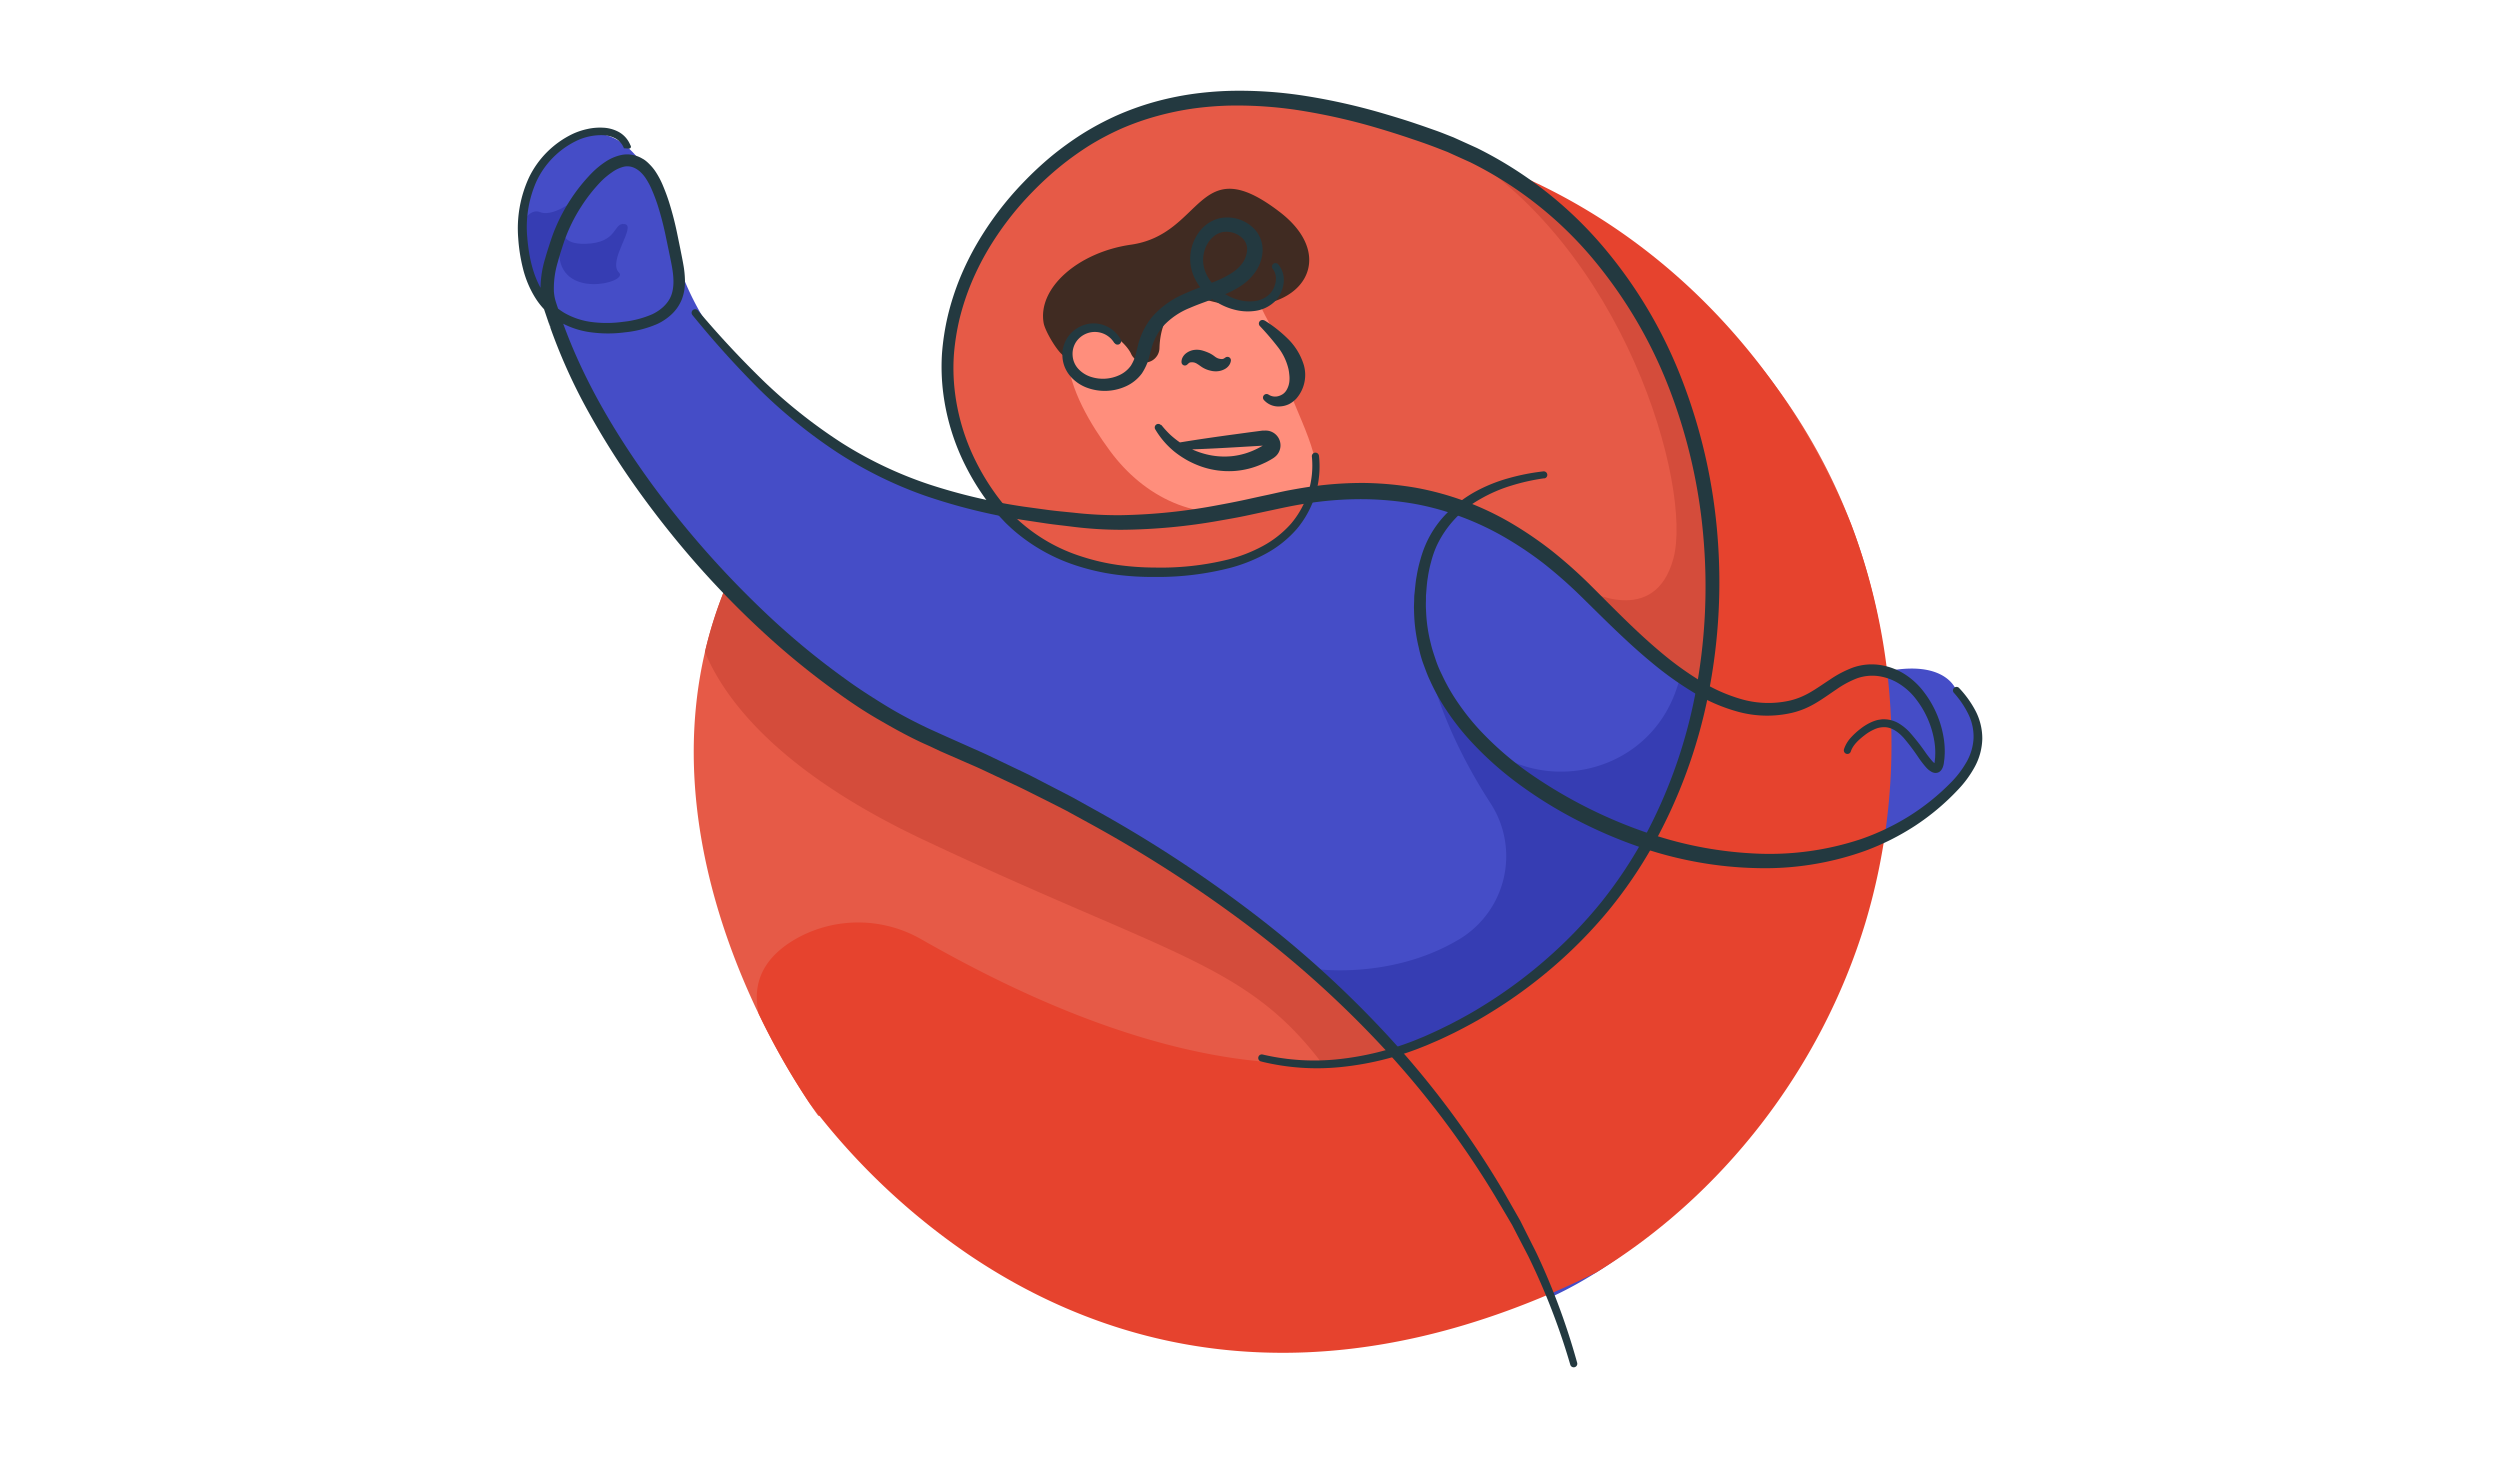 <svg id="Layer_1" data-name="Layer 1" xmlns="http://www.w3.org/2000/svg" viewBox="0 0 960 560"><defs><style>.cls-1{fill:#e65a47;}.cls-2{fill:#d44c3b;}.cls-3{fill:#454dc7;}.cls-4{fill:#363db3;}.cls-5{fill:#ff8e7c;}.cls-6{fill:#e67263;}.cls-7{fill:#402b22;}.cls-8{fill:#e6432e;}.cls-9{fill:#233940;}</style></defs><title>people, person, man, avatar</title><path class="cls-1" d="M598.6,389.79,487.94,450.46l-173.33-22-.38,0s-1.26-1.67-3.36-4.79a.33.33,0,0,1-.08-.11,278,278,0,0,1-19.45-34.2C275.12,355.57,258.27,304,270.7,250.38a162.07,162.07,0,0,1,19.5-47.66,178.13,178.13,0,0,1,12-17.38l94,64.84,64.89,44.76,126.1,87Z"/><path class="cls-2" d="M534.76,404.31,508,408.8c-29.24-39-58.75-41.67-153.42-86.34-55.51-26.19-76.24-53.76-83.9-72.08a162.07,162.07,0,0,1,19.5-47.66l106,47.46,49.74,22.27,15.15,22.49Z"/><path class="cls-3" d="M721.82,323.65s-.68,34.81-37.63,95.11c0,0-37.38,55.55-88.15,79.13a171.33,171.33,0,0,0-7.56-16c-19.43-40.52-48-73.79-81.29-105.91q-3.45-3.33-7-6.57l-2.13-1.91-1.65-1.47-1.52-1.33c-1-.88-2-1.74-3-2.59A314.91,314.91,0,0,0,426.33,319c-14.19-7-27.6-15.36-41.43-22.95C361,283,336.41,273.39,314.35,256.83a311.79,311.79,0,0,1-57.16-56.47A316.53,316.53,0,0,1,232,163.62c-3.92-6.73-7.55-13.63-10.85-20.69-2.83-6.05-4.44-13.22-7.73-18.92a.07.07,0,0,0,0,0c-1-1.8-3.66-5.56-6.35-10.6l0,0a79.69,79.69,0,0,1-3.67-7.83c-4.52-11.3-6.86-25.88,2.62-39.29a51.52,51.52,0,0,1,15-13.66c.46-.21.94-.41,1.45-.59,3.06-1,10.51-2.39,18.33,4.34a36.07,36.07,0,0,1,7,8.36c4.28,6.85,8.31,17,11.39,31.91a17.77,17.77,0,0,0,.38,1.89c23.26,76,125.74,98.15,125.74,98.15s72,5.88,118.5-6.64c40.45-10.89,82.1,15.33,110.48,41.73,10.32,9.6,19.17,20.78,30.85,28.87,15.72,10.89,36.53,14.09,54.19,5.88,45.57-21.17,51.87-1.45,51.87-1.45C764.22,280.16,767,300,721.82,323.65Z"/><path class="cls-4" d="M502.74,371.81s30.32,5.24,57.71-11.19a37.24,37.24,0,0,0,11.95-52.11c-10-15.45-21.53-37.52-25.55-61.46,0,0,2.68,14.81,15.89,31.51,22.38,28.28,67.38,21.67,80.32-12q1.1-2.85,2-6l9.15,5.2s-13,103.37-119.47,138.52C534.76,404.3,516.21,383.16,502.74,371.81Z"/><path class="cls-1" d="M724.15,257.33a14.71,14.71,0,0,0-1.66-.26c-5.07-.54-12.59,1-16.6,4.48-35.66,31-73.29-11.44-97.88-35.51-30.06-29.43-62.56-41.26-102-36.36-.37-.38-.77-.26-1.15.14a13.07,13.07,0,0,0-2,3.89c-1.56,4.3-4.94,8.35-8.81,11.87-28.92,26.3-82.57,15-108.83-9l-.69-.64-.21-.22c-13.8-16.42-21.8-37.94-20.35-59.58,1.69-25.29,14.9-48.88,33-66.65,42.39-41.71,96-37.24,153.8-16.35a145.79,145.79,0,0,1,15.07,6.42l0,0C668.5,104.47,716,180.22,724.15,257.33Z"/><path class="cls-4" d="M237.71,104.68c3.92,3.79-23.3,10.75-23-8.24-3.36,7.71-4.67,22-4.67,22-17.41-25.38-8.66-39.4-2.67-37s16.33-7.09,16.33-7.09L216.88,91c1,1.55,3.2,2.74,7.88,2.63,12.79-.32,10.58-8.37,15.16-7.58S233.13,100.26,237.71,104.68Z"/><path class="cls-2" d="M653.83,265c-17.33-9.64-33.26-26.67-45.8-39,.89.51,27.36,15.28,34.57-11.59C649.94,187.13,623.94,94,556.94,55.58c3,1.24,6,2.59,8.89,4l0,0C638.52,95.43,669,185.36,653.83,265Z"/><path class="cls-5" d="M423.53,126.44s-14.31-2.59-13.62,10.38c.67,12.64,9,26.39,16.34,36.34,13,17.67,33.64,28,55.59,22,2.33-.64,16.77-3.9,18.47-4.63,12-5.15.3-26-5-40,0,0,8-7.8-1.32-17.08s-17.36-36.25-20-33.92S423.53,126.44,423.53,126.44Z"/><path class="cls-6" d="M721.82,323.65c-3.5,33.93-29.4,81.66-29.4,81.66,0-54.05-58.44-81.69-59.35-82.11,28.47,9.34,60.4,10.77,87.49-.74C721.38,323.21,721.82,323.65,721.82,323.65Z"/><path class="cls-7" d="M409.89,136.15c-1,3.75-8.44-8.24-9.12-12.06-2.43-13.6,13.46-27.28,33.51-30.13,28.1-4,25.36-37,57.21-12.5,25.43,19.56,4.53,44.62-30.42,33a5.66,5.66,0,0,0-3.32-.11c-3.8,1.07-12.08,5-12.51,19.34a5.72,5.72,0,0,1-2.91,4.81h0a5.72,5.72,0,0,1-8-2.65C431.52,129.66,414.77,117,409.89,136.15Z"/><path class="cls-8" d="M716.27,354.46c-17.06,56.14-55,104.77-103.43,134.25h0c-46.55,23-88.33,31.55-125.15,30.71-46.71-1-85.45-17.12-115.85-37.73a260.49,260.49,0,0,1-57.22-53.26c-1.31-1.64-2.56-3.26-3.74-4.84a.33.33,0,0,1-.08-.11,278,278,0,0,1-19.45-34.2c-3.42-15.07,5.45-24.29,16.35-29.88a48.7,48.7,0,0,1,46.17,1.34c41.66,23.67,156.87,84.3,232.14,16.56,16.36-14.72,34.58-27.52,47.07-54.11C712.74,153.64,578.15,65.72,575.48,64c44.09,17.37,79.93,47.25,105.93,83.69l.13.19a260.9,260.9,0,0,1,29.22,53.28A238.48,238.48,0,0,1,716.27,354.46Z"/><path class="cls-9" d="M239.55,56.92h0l0-.1a7.23,7.23,0,0,0-3.13-3.6,10.93,10.93,0,0,0-4.87-1.31,22.13,22.13,0,0,0-10.43,2.28A32.72,32.72,0,0,0,206,69.64a43.34,43.34,0,0,0-3.52,21.65c.63,7.41,2.23,15,6.16,21l.1.17a1.61,1.61,0,0,0-.33-.45l.26.32a24.17,24.17,0,0,0,8.07,7.84,28.33,28.33,0,0,0,10.82,3.53,45.27,45.27,0,0,0,11.7-.12,38.06,38.06,0,0,0,11.19-2.9c3.33-1.58,6.17-4.14,7.34-7.34s.93-7.1.23-11c-.35-1.93-.79-4-1.2-6l-1.25-6a116.8,116.8,0,0,0-3.05-11.64c-.62-1.89-1.31-3.74-2.09-5.54a27.31,27.31,0,0,0-2.67-5c-2.13-3-4.94-4.77-8.05-4.18A13.06,13.06,0,0,0,235,66.17a28.23,28.23,0,0,0-4.32,3.62A61.76,61.76,0,0,0,223.4,79a63,63,0,0,0-5.51,10.41c-.76,1.83-1.37,3.62-2,5.59s-1.22,3.84-1.73,5.75A34.75,34.75,0,0,0,212.7,112a19.64,19.64,0,0,0,.39,2.65c.1.43.23.85.35,1.27l.46,1.42,2,5.75-.61-1A2.76,2.76,0,0,1,216,124l-.15-.87c7.94,22.34,20.15,43,34.08,62.24a366.53,366.53,0,0,0,47.43,53.17A289.78,289.78,0,0,0,325,261c4.8,3.49,9.79,6.67,14.82,9.77s10.26,5.87,15.57,8.42c1.32.65,2.67,1.23,4,1.85l4.07,1.83,8.25,3.68c2.74,1.24,5.52,2.41,8.23,3.72l8.15,3.9c2.71,1.31,5.45,2.57,8.14,3.93l8,4.14c2.67,1.39,5.36,2.74,8,4.16l7.9,4.39a495.74,495.74,0,0,1,60.54,39.48A402.9,402.9,0,0,1,534.1,399a352.57,352.57,0,0,1,43,58.08l4.49,7.85,2.24,3.93,2,4,4.07,8.09q1.94,4.09,3.73,8.25a264.55,264.55,0,0,1,12,34.1,1.37,1.37,0,0,1-2.64.75,261.54,261.54,0,0,0-12.33-33.56q-1.83-4.08-3.79-8.1l-4.12-7.93-2.06-4-2.27-3.86L573.91,459a348.6,348.6,0,0,0-43-57,398.26,398.26,0,0,0-53.18-47.71,503.43,503.43,0,0,0-60.22-38.59l-7.85-4.3c-2.64-1.38-5.32-2.71-8-4.07l-8-4c-2.67-1.33-5.39-2.56-8.09-3.84l-8.1-3.81c-2.7-1.28-5.46-2.42-8.19-3.63l-8.21-3.59L357,286.53c-1.39-.63-2.81-1.22-4.17-1.9C347.3,282,342,279,336.73,275.94s-10.3-6.46-15.21-10A295.81,295.81,0,0,1,293.34,243a351,351,0,0,1-25.4-25.9q-12-13.62-22.6-28.36a308,308,0,0,1-19.43-30.66A214.71,214.71,0,0,1,211,124.89l-.15-.87a2.53,2.53,0,0,0,.74,1.8l-.61-1L209,119l-.48-1.5c-.15-.56-.32-1.12-.45-1.69a24.77,24.77,0,0,1-.48-3.42,39.62,39.62,0,0,1,1.7-12.95c.56-2,1.2-4,1.85-6s1.34-4,2.17-5.94a67.88,67.88,0,0,1,6-11.2,66.34,66.34,0,0,1,8-9.92,32.92,32.92,0,0,1,5.1-4.2,17.66,17.66,0,0,1,6.51-2.73,11.28,11.28,0,0,1,7.45,1.29l.83.47c.26.17.5.34.74.53A13.22,13.22,0,0,1,249.33,63a18.36,18.36,0,0,1,2.24,2.66,31.73,31.73,0,0,1,3.09,5.83c.83,2,1.56,3.94,2.2,5.95A121.17,121.17,0,0,1,260,89.51l1.23,6c.39,2,.81,4,1.17,6.07a38.37,38.37,0,0,1,.63,6.47,23.73,23.73,0,0,1-.26,3.39,18.5,18.5,0,0,1-.9,3.39,16,16,0,0,1-3.92,5.81,21,21,0,0,1-5.62,3.8,42,42,0,0,1-12.47,3.19,49.32,49.32,0,0,1-12.76,0,32.31,32.31,0,0,1-12.31-4.13,27.94,27.94,0,0,1-9.27-9.19l.26.32a2.24,2.24,0,0,1-.39-.53l.1.17a39.26,39.26,0,0,1-4.66-11.12A65.2,65.2,0,0,1,199,91.52a46.71,46.71,0,0,1,4.11-23.31,35.87,35.87,0,0,1,16.71-16.74,26.52,26.52,0,0,1,5.78-1.94,22.49,22.49,0,0,1,6.12-.49,13.73,13.73,0,0,1,6.12,1.77,10,10,0,0,1,4.24,5l0-.1c.05.12.11.24.15.36a.73.73,0,0,1-.73,1Z"/><path class="cls-9" d="M708.05,287.83a12.36,12.36,0,0,1,2.67-4.57,27.72,27.72,0,0,1,3.68-3.38,20.26,20.26,0,0,1,4.35-2.64,14,14,0,0,1,2.52-.82l1.36-.2a10.28,10.28,0,0,1,1.38,0,11.17,11.17,0,0,1,5.19,1.6,19.08,19.08,0,0,1,4,3.25,81.71,81.71,0,0,1,6,7.6,36.7,36.7,0,0,0,2.78,3.58,5.11,5.11,0,0,0,1.28,1.08c.06,0,.06,0,0,0a.77.77,0,0,0-.43.09c-.29.2-.17.19-.11,0a4,4,0,0,0,.18-.8l.12-1.09c.11-.72.08-1.47.13-2.2a29.27,29.27,0,0,0-.32-4.44,35.71,35.71,0,0,0-7-16.32,24.4,24.4,0,0,0-6.4-5.92,20.32,20.32,0,0,0-8-3,17.52,17.52,0,0,0-8.32.82,36.55,36.55,0,0,0-7.85,4.21c-2.57,1.71-5.15,3.61-8,5.29a34.57,34.57,0,0,1-4.51,2.27,31,31,0,0,1-4.86,1.54,42.35,42.35,0,0,1-19.89-.31,66.06,66.06,0,0,1-18-7.76,127.62,127.62,0,0,1-15.7-11.25c-9.9-8.15-18.81-17.27-27.8-26.05a176.91,176.91,0,0,0-14-12.25A137.92,137.92,0,0,0,577,205.86a109.34,109.34,0,0,0-16.73-7.72,102.65,102.65,0,0,0-17.76-4.78,122,122,0,0,0-18.35-1.67,132.3,132.3,0,0,0-18.48,1.08c-3.05.38-6.13.88-9.17,1.45s-6,1.24-9.18,1.91-6.2,1.35-9.32,2-6.25,1.2-9.39,1.74a223.53,223.53,0,0,1-38.16,3.57,150.67,150.67,0,0,1-19.19-1.25c-3.15-.4-6.31-.72-9.46-1.18l-9.44-1.42a222.73,222.73,0,0,1-37.12-9.23A157.38,157.38,0,0,1,321,173.39a198.17,198.17,0,0,1-29.63-24.1A374.34,374.34,0,0,1,265.9,121a1.37,1.37,0,0,1,2.1-1.77l0,0a371.32,371.32,0,0,0,25.71,27.57A200.18,200.18,0,0,0,323.11,170a153.14,153.14,0,0,0,33.65,16,218.1,218.1,0,0,0,36.44,8.56l9.32,1.27c3.11.41,6.24.69,9.36,1a151.83,151.83,0,0,0,18.61,1,218,218,0,0,0,37.17-3.85c3.08-.56,6.16-1.16,9.22-1.8s6.13-1.36,9.2-2,6.21-1.43,9.35-2,6.32-1.13,9.53-1.53a138.46,138.46,0,0,1,19.32-1.19,127.42,127.42,0,0,1,19.33,1.82,112.16,112.16,0,0,1,36.33,13.39,143.64,143.64,0,0,1,16,10.88,182.59,182.59,0,0,1,14.4,12.78c9,8.94,17.7,18,27.26,26a122.52,122.52,0,0,0,15,10.92,62.57,62.57,0,0,0,16.59,7.37,37.57,37.57,0,0,0,17.63.51,26.44,26.44,0,0,0,4.17-1.26,30.08,30.08,0,0,0,4-1.94c2.61-1.49,5.15-3.31,7.85-5.06a40.71,40.71,0,0,1,8.87-4.59,21.81,21.81,0,0,1,10.36-.9,24.48,24.48,0,0,1,9.59,3.67,28.48,28.48,0,0,1,7.36,7,39.23,39.23,0,0,1,7.49,18.25,32.91,32.91,0,0,1,.27,5c-.06.84-.05,1.68-.19,2.52l-.16,1.26a7.31,7.31,0,0,1-.38,1.5,4.36,4.36,0,0,1-.45.89,3,3,0,0,1-1,1,2.75,2.75,0,0,1-1.57.33,3.52,3.52,0,0,1-1.15-.33,8,8,0,0,1-2.36-1.91,39.27,39.27,0,0,1-3-3.94,79.64,79.64,0,0,0-5.59-7.37c-2-2.16-4.4-3.87-7-4a8.76,8.76,0,0,0-4,.74,17.35,17.35,0,0,0-3.76,2.21c-2.39,1.82-4.69,3.91-5.49,6.45h0a1.37,1.37,0,0,1-2.61-.81Z"/><path class="cls-9" d="M427.89,131.71a8.69,8.69,0,0,0-14.59-.53,8.31,8.31,0,0,0-1.42,5.25,8.27,8.27,0,0,0,2,5,11.2,11.2,0,0,0,4.69,3.17,15,15,0,0,0,11.46-.64,11.09,11.09,0,0,0,4.22-3.53A16.34,16.34,0,0,0,436.4,135c.27-1.07.52-2.21.85-3.39a27.2,27.2,0,0,1,5.25-10,33.79,33.79,0,0,1,12-8.66c4.34-2,8.72-3.45,12.75-5.16a35.54,35.54,0,0,0,5.59-2.87,15.23,15.23,0,0,0,4.18-3.8,9.77,9.77,0,0,0,1.84-4.77A5.82,5.82,0,0,0,477.58,92a8.81,8.81,0,0,0-6.8-3,9,9,0,0,0-1.26.11,8,8,0,0,0-1.18.34,7.63,7.63,0,0,0-2.22,1.28,9.23,9.23,0,0,0-1.85,1.95,12.15,12.15,0,0,0-2.11,5.18,13.1,13.1,0,0,0-.14,2.84,13.24,13.24,0,0,0,.53,2.8,15.52,15.52,0,0,0,2.86,5.16,20.53,20.53,0,0,0,10.25,6.51,16.14,16.14,0,0,0,6,.47,10.24,10.24,0,0,0,5.28-2.18c2.89-2.36,4.12-7.26,1.81-10.18a1.37,1.37,0,0,1,2.1-1.76,9.36,9.36,0,0,1,2,7.59,12,12,0,0,1-3.59,6.9,13.47,13.47,0,0,1-7,3.33,20,20,0,0,1-7.54-.26,24.38,24.38,0,0,1-12.77-7.46A20.19,20.19,0,0,1,458,105a17,17,0,0,1-.81-7.86A17.25,17.25,0,0,1,460,89.73a14.43,14.43,0,0,1,2.75-3.08,13,13,0,0,1,3.62-2.2,13.34,13.34,0,0,1,2.08-.66,14.44,14.44,0,0,1,2.13-.27A14.44,14.44,0,0,1,482,88.29a11.5,11.5,0,0,1,2.24,3.93,11.86,11.86,0,0,1,.58,4.45,15.26,15.26,0,0,1-2.85,7.89,21.22,21.22,0,0,1-5.79,5.44,40.94,40.94,0,0,1-6.58,3.33c-4.38,1.82-8.71,3.17-12.68,4.9a28.2,28.2,0,0,0-10.19,6.93,21.77,21.77,0,0,0-4.36,7.92c-.31,1-.58,2.09-.89,3.22a21.14,21.14,0,0,1-3,7.1,15.62,15.62,0,0,1-6.27,5,19.64,19.64,0,0,1-15.16.35,15.54,15.54,0,0,1-6.34-4.65,12.92,12.92,0,0,1-2-3.54,12.78,12.78,0,0,1-.75-4,12,12,0,0,1,2.43-7.6,12.45,12.45,0,0,1,6.52-4.37,11.81,11.81,0,0,1,4-.38,12.17,12.17,0,0,1,3.81,1,12,12,0,0,1,5.66,5.17,1.37,1.37,0,0,1-2.37,1.36Z"/><path class="cls-9" d="M485.51,123a51,51,0,0,1,8.88,6.95,23.86,23.86,0,0,1,6.32,10.37A13.84,13.84,0,0,1,497.84,153a10.15,10.15,0,0,1-1.32,1.2,9.37,9.37,0,0,1-1.56,1,9,9,0,0,1-3.42.86,7.44,7.44,0,0,1-6.28-2.55,1.38,1.38,0,0,1,1.83-2l.12.08a4.61,4.61,0,0,0,3.8.49,5.75,5.75,0,0,0,1.73-.84,4.6,4.6,0,0,0,.66-.6,5.28,5.28,0,0,0,.58-.76,8.11,8.11,0,0,0,1.17-3.81,11.47,11.47,0,0,0-.05-2.11l-.12-1.09-.19-1.09a21.83,21.83,0,0,0-4.11-8.55,105.39,105.39,0,0,0-6.92-8.06h0a1.38,1.38,0,0,1,1.76-2.09Z"/><path class="cls-9" d="M445.93,163.15a36.82,36.82,0,0,0,3.57,3.9,34.39,34.39,0,0,0,4.14,3.21,33.06,33.06,0,0,0,4.56,2.49,31.77,31.77,0,0,0,4.88,1.67,28.75,28.75,0,0,0,10.08.74,28.2,28.2,0,0,0,9.57-2.85c.76-.37,1.5-.79,2.23-1.21l.55-.32.28-.16.07,0h0s-.07.08-.09.16,0,.21,0,.23.29.11.25.06l-11,.65c-7.42.44-14.85.81-22.28,1a1.37,1.37,0,0,1-.26-2.73h0c7.33-1.22,14.66-2.27,22-3.26l5.5-.75,2.75-.36,1.38-.18.69-.09.34,0,.18,0,.34,0a5.68,5.68,0,0,1,3.78,10.21l-.28.21-.14.1-.08.05-.32.2-.64.39c-.87.49-1.77,1-2.68,1.38a31.54,31.54,0,0,1-11.76,3,32.39,32.39,0,0,1-11.91-1.62,36.42,36.42,0,0,1-5.46-2.38,37.17,37.17,0,0,1-4.94-3.25,32.12,32.12,0,0,1-7.64-8.82,1.37,1.37,0,0,1,2.26-1.53Z"/><path class="cls-9" d="M453.7,139.15a3.85,3.85,0,0,1,.41-1.89,4.84,4.84,0,0,1,1.22-1.5,6.6,6.6,0,0,1,3.22-1.39,7.93,7.93,0,0,1,3.44.31,17.88,17.88,0,0,1,2.58,1,12.16,12.16,0,0,1,1.79,1.13,5.19,5.19,0,0,0,1.24.76,4.49,4.49,0,0,0,1.34.29,1.64,1.64,0,0,0,1.13-.24l.51-.35a1.33,1.33,0,0,1,2.08,1.27,4,4,0,0,1-.71,1.76,4.9,4.9,0,0,1-1.39,1.28,7,7,0,0,1-3.31,1,8.33,8.33,0,0,1-1.73-.1,12.93,12.93,0,0,1-1.58-.39,9.9,9.9,0,0,1-2.39-1.12c-.64-.42-1.16-.84-1.65-1.12a4.24,4.24,0,0,0-1.18-.6,3.73,3.73,0,0,0-1.3-.12,1.45,1.45,0,0,0-1,.38l-.53.49a1.29,1.29,0,0,1-2.18-.88Z"/><path class="cls-9" d="M506.47,174.87A37.4,37.4,0,0,1,498.08,203a42.69,42.69,0,0,1-11.66,9.43A61.4,61.4,0,0,1,472.64,218a111.54,111.54,0,0,1-29.19,3.55,108.57,108.57,0,0,1-14.72-.87,85.46,85.46,0,0,1-14.48-3.2,69.47,69.47,0,0,1-25.84-14.57c-.9-.87-1.85-1.69-2.7-2.6s-1.7-1.79-2.55-2.75c-1.61-1.93-3.15-3.82-4.6-5.85a93,93,0,0,1-7.72-12.67,86.05,86.05,0,0,1-8.67-28.33,80.44,80.44,0,0,1-.45-14.91A95.36,95.36,0,0,1,364,121.11,101.26,101.26,0,0,1,368.54,107a108.91,108.91,0,0,1,6.54-13.31,122.87,122.87,0,0,1,17.81-23.57A131.87,131.87,0,0,1,403.73,60a121.32,121.32,0,0,1,12-8.67,109.83,109.83,0,0,1,13.13-7,108.26,108.26,0,0,1,14-5.06,116.31,116.31,0,0,1,14.53-3.11,131.51,131.51,0,0,1,14.77-1.27,162,162,0,0,1,29.43,2,238.63,238.63,0,0,1,28.66,6.41c4.69,1.38,9.37,2.77,14,4.37,2.32.76,4.61,1.6,6.91,2.4s4.61,1.77,6.91,2.66l-1.15-.23h0l1.14.22,9.08,4.11.8.57,0,0-.8-.57a152.22,152.22,0,0,1,48.21,37.6,177.63,177.63,0,0,1,31,52.62,212.69,212.69,0,0,1,13.23,59.49,220.78,220.78,0,0,1-3.71,60.76,197.68,197.68,0,0,1-21,57.1,172.3,172.3,0,0,1-17.18,25.22,179.78,179.78,0,0,1-21.37,21.75,185,185,0,0,1-24.65,17.89c-4.32,2.68-8.81,5.07-13.34,7.37-2.3,1.09-4.57,2.23-6.91,3.22-1.17.5-2.32,1-3.5,1.51l-3.56,1.41a115,115,0,0,1-29.71,7,89.7,89.7,0,0,1-30.45-2.17,1.37,1.37,0,0,1,.67-2.66,86.78,86.78,0,0,0,29.48,1.75,111.67,111.67,0,0,0,28.78-7.13l3.44-1.41c1.14-.48,2.27-1,3.41-1.52,2.28-1,4.49-2.14,6.73-3.22,4.42-2.29,8.79-4.67,13-7.33a181.12,181.12,0,0,0,24-17.72A175.64,175.64,0,0,0,614.43,347,168,168,0,0,0,631,322.31a193,193,0,0,0,20-55.9,217.77,217.77,0,0,0,3.17-59.35A207.08,207.08,0,0,0,641,149.24a176.51,176.51,0,0,0-30.11-50.79,146.19,146.19,0,0,0-46.31-36.14l-.8-.57,0,0,.79.57-8.7-3.93,1.14.22h0l-1.15-.23c-2.21-.85-4.4-1.73-6.63-2.55s-4.52-1.62-6.8-2.37c-4.54-1.56-9.11-3-13.7-4.35a232.8,232.8,0,0,0-27.91-6.42,156.34,156.34,0,0,0-28.39-2.14,126.07,126.07,0,0,0-14.14,1.12,111,111,0,0,0-13.85,2.87A102.85,102.85,0,0,0,431,49.22a104.57,104.57,0,0,0-12.52,6.55A116.34,116.34,0,0,0,407,64a126.85,126.85,0,0,0-10.46,9.61A117.93,117.93,0,0,0,379.27,96.1a104.09,104.09,0,0,0-6.33,12.68,96.57,96.57,0,0,0-4.42,13.43,90.76,90.76,0,0,0-2.22,13.93,75.88,75.88,0,0,0,.34,14.06,81.65,81.65,0,0,0,8.07,26.94A88.74,88.74,0,0,0,382,189.27c1.35,1.92,2.86,3.79,4.33,5.58.75.85,1.58,1.73,2.36,2.59s1.67,1.63,2.51,2.45a65.43,65.43,0,0,0,24.26,13.85,82.76,82.76,0,0,0,13.79,3.2,104.88,104.88,0,0,0,14.21,1,108.14,108.14,0,0,0,28.29-3.12,58.16,58.16,0,0,0,13.12-5.12,39.61,39.61,0,0,0,10.88-8.6,34.53,34.53,0,0,0,8-25.88,1.37,1.37,0,0,1,2.71-.32Z"/><path class="cls-9" d="M593,183.66a80.21,80.21,0,0,0-12.66,2.82,56.77,56.77,0,0,0-11.79,5.09,40.11,40.11,0,0,0-16.93,18.16,38.67,38.67,0,0,0-2.05,5.92,49.37,49.37,0,0,0-1.31,6.24c-.36,2.11-.47,4.24-.65,6.37-.09,1.06,0,2.13-.08,3.19l0,1.6.08,1.59a59.39,59.39,0,0,0,1.84,12.58c.47,2.07,1.18,4.08,1.84,6.09s1.51,4,2.46,5.88a72.65,72.65,0,0,0,6.38,11.06,89.7,89.7,0,0,0,8,10,122.68,122.68,0,0,0,19.51,16.9A182.79,182.79,0,0,0,634,320.3l.06,0a3,3,0,0,1,1.16.73h0l-1.2-.74a147.6,147.6,0,0,0,40.26,7.48,111.19,111.19,0,0,0,40.35-5.56A91.32,91.32,0,0,0,733,313.46,87.35,87.35,0,0,0,749,300.64a37.49,37.49,0,0,0,6.07-7.89,20.54,20.54,0,0,0,2.77-9.16,19.76,19.76,0,0,0-2-9.38,36.31,36.31,0,0,0-5.65-8.28l0,0a1.37,1.37,0,0,1,2-1.84,39.16,39.16,0,0,1,6.37,8.8,23,23,0,0,1,2.64,10.82,23.57,23.57,0,0,1-2.92,10.8,41.18,41.18,0,0,1-6.49,8.82,91.42,91.42,0,0,1-16.39,13.76,95.85,95.85,0,0,1-19.15,9.62,114.18,114.18,0,0,1-42.11,6.63,143.4,143.4,0,0,1-21.26-2.1,148.19,148.19,0,0,1-20.72-5.14,3,3,0,0,1-1.18-.72l0,0h0l1.22.74a178.84,178.84,0,0,1-24.85-10.28,165.7,165.7,0,0,1-23-13.92,128.26,128.26,0,0,1-20.17-17.94,95,95,0,0,1-8.37-10.7,77.83,77.83,0,0,1-6.66-11.9c-1-2.06-1.75-4.21-2.55-6.35s-1.38-4.36-1.85-6.6A64.12,64.12,0,0,1,543,234.8l-.05-1.71.06-1.71c.06-1.14,0-2.28.16-3.41.24-2.26.41-4.54.83-6.77a53.54,53.54,0,0,1,1.53-6.66,42.88,42.88,0,0,1,2.4-6.51,39.47,39.47,0,0,1,8-11.3,47.86,47.86,0,0,1,11-8.16,60.06,60.06,0,0,1,12.58-5,83.16,83.16,0,0,1,13.21-2.57,1.37,1.37,0,0,1,.35,2.71Z"/></svg>
